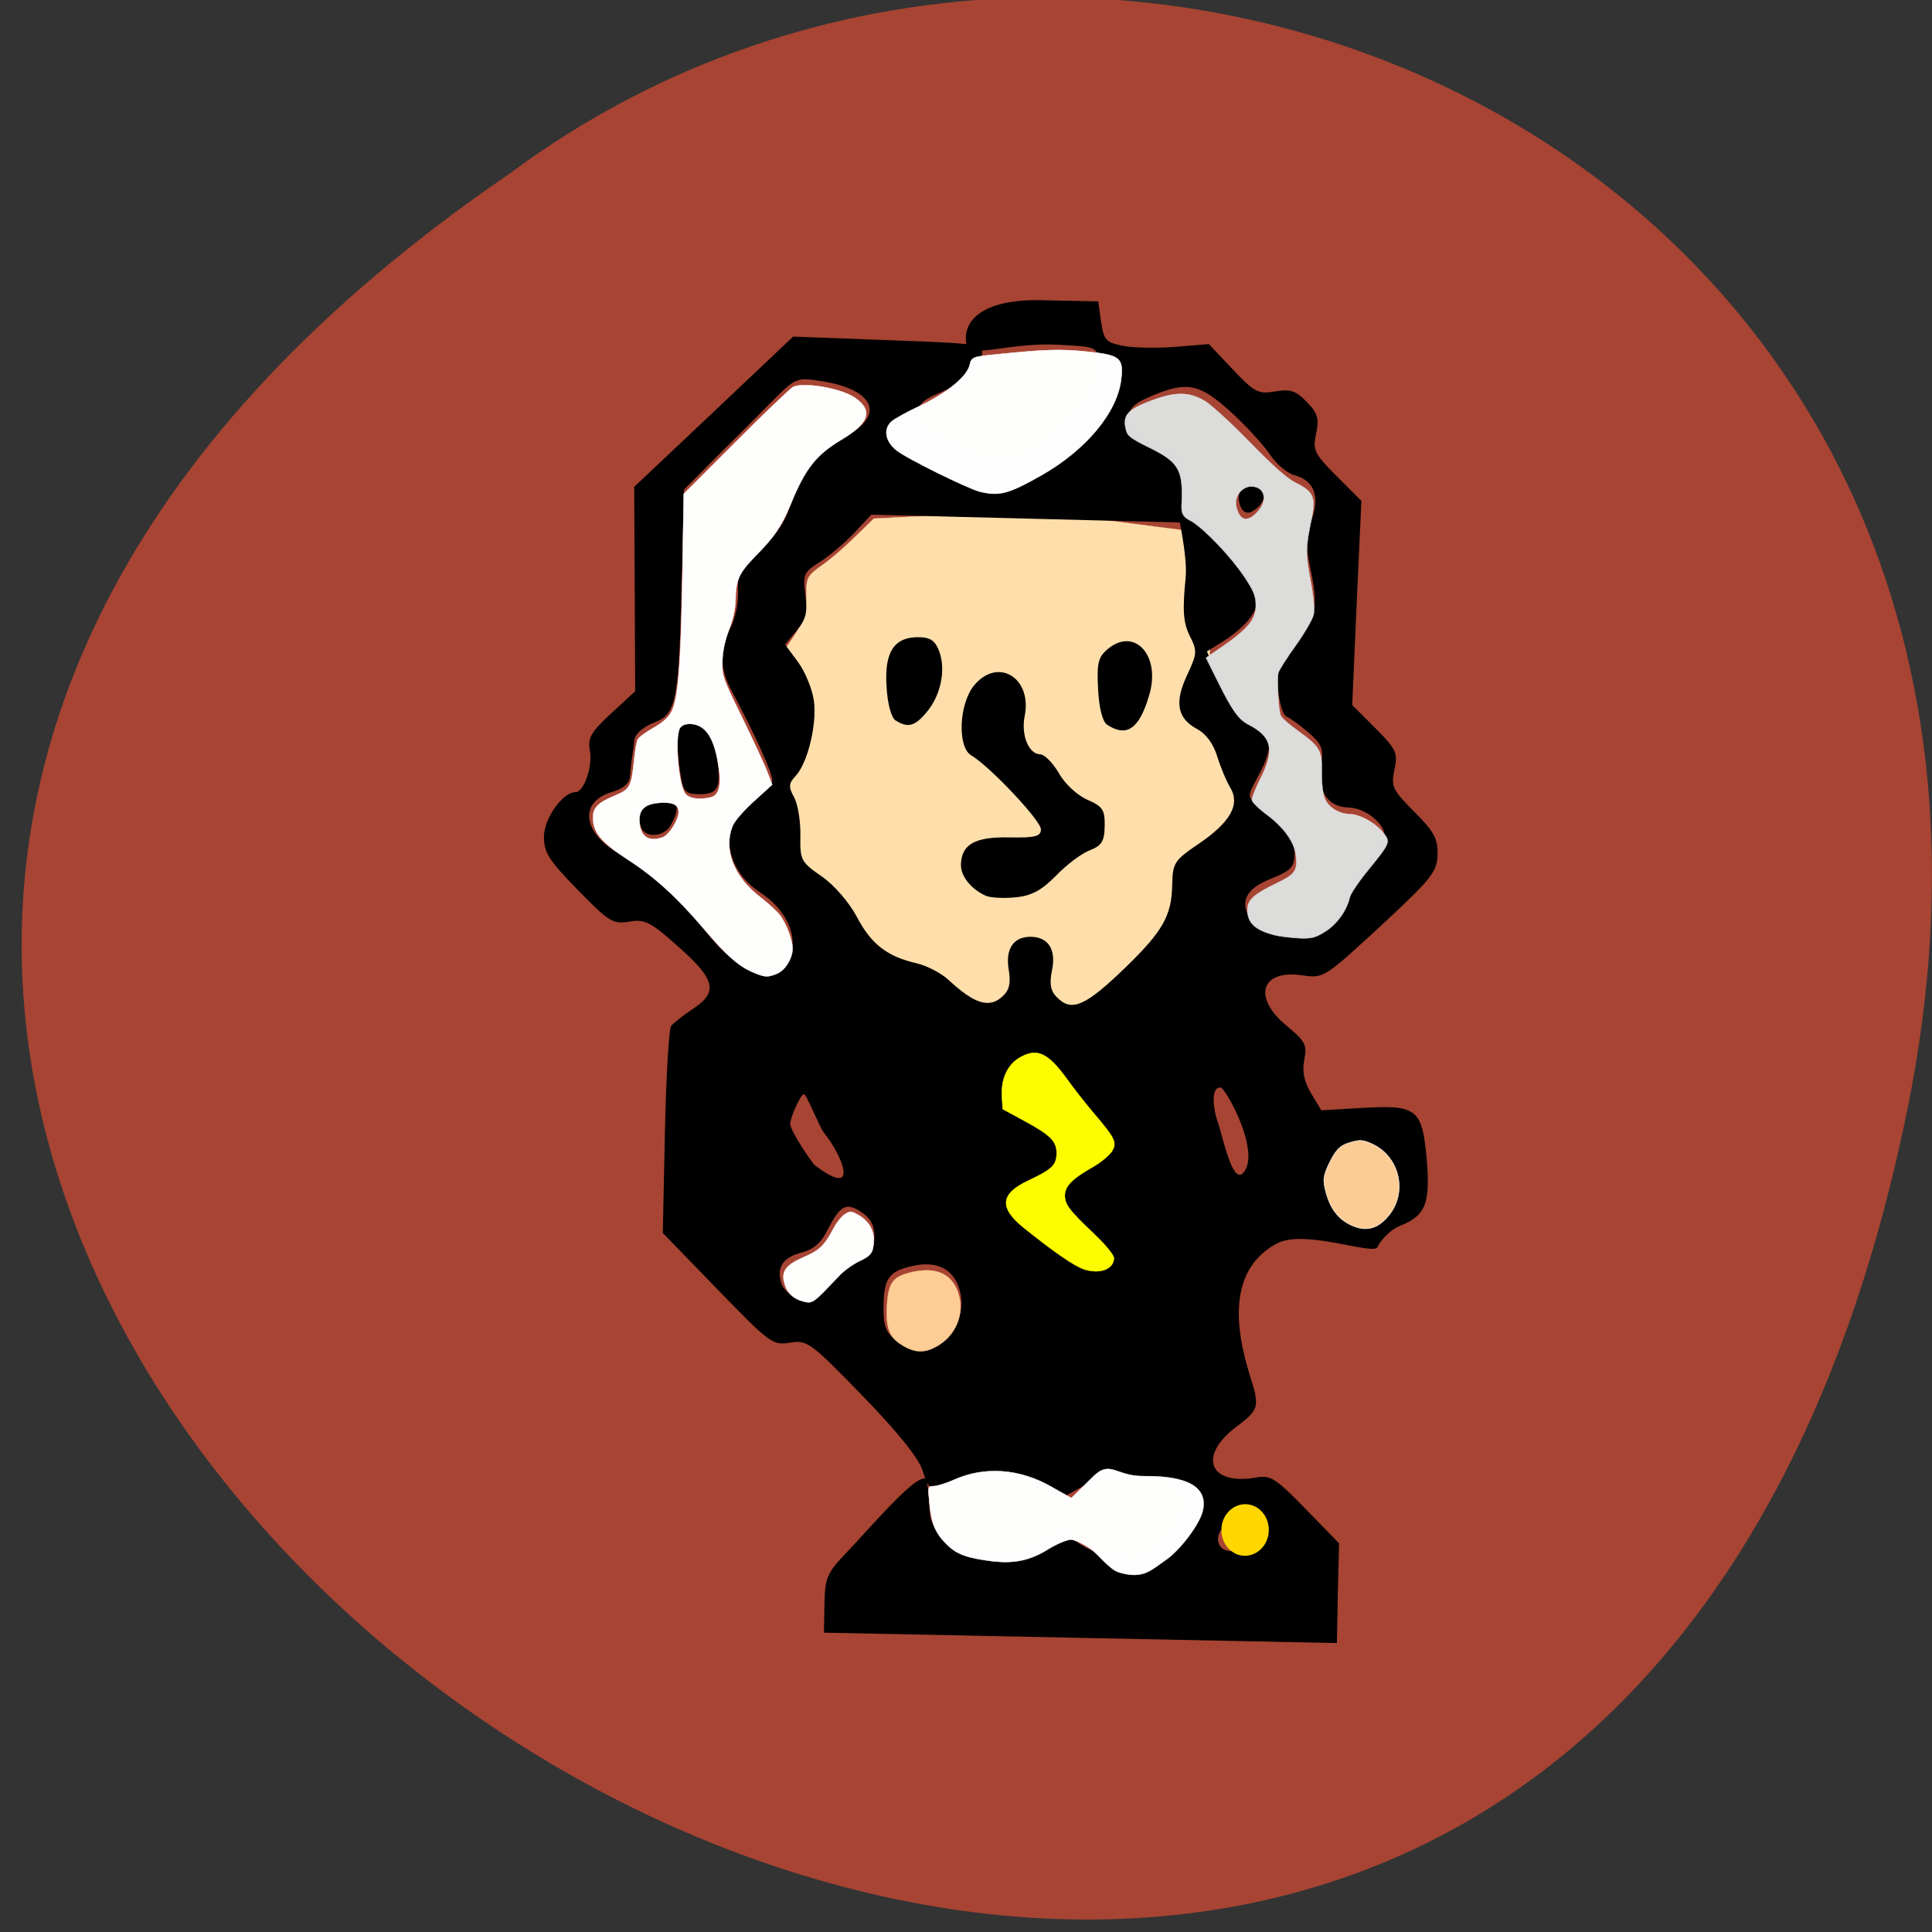 <svg xmlns="http://www.w3.org/2000/svg" viewBox="0 0 32 32"><rect x="0" y="0" width="32" height="32" fill="#333333" stroke="none"/><path d="m 31.598 18.348 c -6.176 30.516 -48.68 1.945 -23.15 -15.477 c 9.918 -7.379 26.324 -0.219 23.15 15.477" fill="#a84534" fill-opacity="0.996"/><path d="m 126.17 124.52 c -0.32 -0.184 -7.792 -2.065 -8.885 -2.901 c -6.483 -3.045 -21.14 -17.422 -17.37 -25.19 c -7.141 -18.373 2.48 -18.22 2.366 -25.428 c -0.097 -3.238 -0.096 -3.174 2.522 -5.134 c 2.397 -1.923 4.224 -3.898 6.363 -6.069 l 21.07 -1.604 l 20.638 2.153 c 0.627 2.846 3.941 7.162 3.929 9.735 c 0.007 8.195 -0.984 15.521 1.531 21.03 c 0.43 0.944 1.224 2.675 1.753 3.808 c 1.103 7.633 -2.421 8.562 -2.838 14.574 c -0.244 3.594 -5.776 5.39 -10.178 9.831 c -6.05 10.478 -20.14 5.492 -20.901 5.221" transform="matrix(0.123 0.003 -0.002 0.123 0.919 0.902)" stroke-opacity="0.992" fill="#ffdeac" stroke="#ffdeac" fill-opacity="0.992" stroke-width="0.045"/><path d="m 13.656 26.566 c 0.008 -0.426 0.043 -0.512 0.344 -0.828 c 0.418 -0.438 1.105 -1.254 1.309 -1.25 c 0.09 0.004 0.063 0.527 0.113 0.68 c 0.125 0.375 0.457 0.563 1.039 0.582 c 0.383 0.012 0.563 -0.027 0.777 -0.172 c 0.34 -0.23 0.344 -0.23 0.645 -0.008 c 0.133 0.098 0.422 0.207 0.641 0.242 c 0.383 0.059 0.418 0.047 0.758 -0.277 c 0.449 -0.426 0.508 -0.828 0.141 -0.977 c -0.438 -0.176 -1.117 -0.148 -1.48 0.055 l -0.34 0.188 l -0.348 -0.203 c -0.418 -0.242 -1.035 -0.273 -1.461 -0.074 c -0.387 0.184 -0.406 0.176 -0.516 -0.176 c -0.063 -0.199 -0.418 -0.637 -0.996 -1.234 c -0.863 -0.887 -0.914 -0.922 -1.199 -0.875 c -0.285 0.047 -0.336 0.008 -1.203 -0.887 l -0.902 -0.93 l 0.035 -1.668 c 0.02 -0.918 0.066 -1.707 0.102 -1.758 c 0.035 -0.047 0.195 -0.176 0.355 -0.281 c 0.43 -0.281 0.383 -0.488 -0.23 -1.031 c -0.469 -0.418 -0.559 -0.465 -0.82 -0.418 c -0.27 0.043 -0.332 0.004 -0.855 -0.531 c -0.484 -0.496 -0.559 -0.621 -0.555 -0.891 c 0.008 -0.297 0.316 -0.727 0.523 -0.723 c 0.137 0 0.285 -0.422 0.238 -0.684 c -0.039 -0.215 0.012 -0.305 0.352 -0.621 l 0.398 -0.367 l -0.008 -1.691 l -0.008 -1.695 l 1.316 -1.242 l 1.316 -1.246 l 1.566 0.059 c 1.52 0.055 1.566 0.063 1.563 0.234 c -0.004 0.215 -0.281 0.461 -0.734 0.652 c -0.25 0.105 -0.332 0.191 -0.336 0.348 c -0.004 0.172 0.105 0.262 0.645 0.539 c 0.719 0.367 0.816 0.367 1.414 -0.02 c 0.535 -0.348 0.926 -0.887 0.934 -1.289 c 0.008 -0.355 0.016 -0.352 -0.648 -0.387 c -0.793 -0.047 -1.477 0.227 -1.527 0.023 c -0.098 -0.398 0.227 -0.781 1.227 -0.762 l 0.949 0.02 l 0.047 0.336 c 0.043 0.301 0.082 0.344 0.352 0.398 c 0.164 0.035 0.555 0.043 0.867 0.02 l 0.566 -0.047 l 0.395 0.418 c 0.363 0.383 0.422 0.414 0.703 0.367 c 0.254 -0.043 0.344 -0.012 0.523 0.172 c 0.184 0.188 0.207 0.277 0.156 0.527 c -0.059 0.273 -0.031 0.332 0.344 0.707 l 0.406 0.406 l -0.078 1.691 l -0.074 1.691 l 0.383 0.383 c 0.352 0.352 0.375 0.41 0.316 0.688 c -0.059 0.277 -0.031 0.336 0.328 0.695 c 0.324 0.324 0.391 0.445 0.387 0.707 c -0.008 0.289 -0.09 0.395 -0.945 1.188 c -0.926 0.855 -0.945 0.867 -1.289 0.816 c -0.688 -0.105 -0.84 0.359 -0.27 0.832 c 0.313 0.258 0.344 0.32 0.297 0.559 c -0.039 0.188 -0.008 0.359 0.109 0.559 l 0.172 0.285 l 0.68 -0.039 c 0.906 -0.055 0.992 0.016 1.066 0.855 c 0.063 0.723 -0.02 0.934 -0.445 1.098 c -0.137 0.055 -0.305 0.211 -0.371 0.352 c -0.066 0.141 -1.203 -0.301 -1.66 -0.063 c -1.137 0.602 -0.414 2.215 -0.367 2.484 c 0.043 0.254 0.012 0.313 -0.316 0.559 c -0.637 0.484 -0.441 0.973 0.336 0.836 c 0.238 -0.043 0.32 0.012 0.816 0.52 l 0.555 0.57 l -0.02 0.824 l -0.016 0.828 l -4.246 -0.086 l -4.25 -0.086 m 7.02 -1.516 c 0.035 -0.172 -0.301 -0.313 -0.438 -0.184 c -0.051 0.047 -0.07 0.152 -0.039 0.23 c 0.066 0.184 0.434 0.145 0.477 -0.047 m -5 -3.387 c 0.25 -0.219 0.324 -0.539 0.199 -0.852 c -0.113 -0.289 -0.383 -0.402 -0.758 -0.316 c -0.379 0.086 -0.465 0.199 -0.473 0.645 c -0.008 0.34 0.031 0.445 0.203 0.586 c 0.246 0.203 0.559 0.18 0.828 -0.063 m -1.898 -0.934 c 0.07 -0.125 0.258 -0.277 0.418 -0.34 c 0.238 -0.094 0.293 -0.16 0.297 -0.375 c 0.004 -0.184 -0.059 -0.305 -0.207 -0.406 c -0.258 -0.176 -0.355 -0.125 -0.563 0.277 c -0.109 0.223 -0.238 0.336 -0.438 0.387 c -0.305 0.078 -0.414 0.242 -0.336 0.5 c 0.059 0.203 0.375 0.34 0.563 0.25 c 0.074 -0.035 0.191 -0.168 0.266 -0.293 m 9.207 -1.117 c 0.145 -0.301 0.141 -0.652 -0.02 -0.883 c -0.273 -0.406 -0.648 -0.168 -0.66 0.418 c -0.012 0.578 0.465 0.906 0.68 0.465 m -9.332 -1.332 c -0.074 -0.094 -0.281 -0.629 -0.328 -0.633 c -0.051 0 -0.223 0.375 -0.227 0.492 c 0 0.121 0.367 0.652 0.406 0.684 c 0.75 0.574 0.473 -0.141 0.148 -0.543 m 6.949 0.672 c 0.305 -0.332 -0.289 -1.41 -0.375 -1.414 c -0.184 -0.004 -0.105 0.41 -0.047 0.57 c 0.082 0.223 0.238 1.043 0.422 0.844 m -3.977 -2.934 c 0.105 -0.094 0.129 -0.219 0.094 -0.43 c -0.059 -0.348 0.078 -0.551 0.371 -0.547 c 0.289 0.008 0.418 0.215 0.344 0.563 c -0.043 0.211 -0.023 0.332 0.078 0.434 c 0.246 0.258 0.477 0.156 1.16 -0.508 c 0.598 -0.582 0.746 -0.844 0.754 -1.344 c 0.008 -0.371 0.035 -0.41 0.438 -0.684 c 0.527 -0.359 0.691 -0.652 0.527 -0.926 c -0.066 -0.109 -0.164 -0.344 -0.219 -0.523 c -0.063 -0.207 -0.184 -0.375 -0.34 -0.457 c -0.324 -0.176 -0.371 -0.441 -0.156 -0.895 c 0.164 -0.352 0.168 -0.395 0.039 -0.648 c -0.105 -0.215 -0.121 -0.418 -0.066 -0.957 c 0.035 -0.379 -0.137 -1.055 -0.113 -1.078 c 0.203 -0.191 1.309 1.051 1.301 1.445 c -0.004 0.219 -0.23 0.48 -0.621 0.719 l -0.215 0.133 l 0.234 0.527 c 0.172 0.391 0.305 0.559 0.504 0.652 c 0.348 0.156 0.379 0.395 0.121 0.867 c -0.191 0.355 -0.191 0.371 -0.039 0.461 c 0.371 0.215 0.637 0.566 0.633 0.832 c -0.004 0.238 -0.055 0.289 -0.402 0.43 c -0.406 0.16 -0.512 0.379 -0.332 0.668 c 0.094 0.152 0.676 0.293 0.988 0.238 c 0.285 -0.051 0.602 -0.387 0.609 -0.645 c 0 -0.094 0.145 -0.32 0.316 -0.5 c 0.172 -0.184 0.313 -0.387 0.316 -0.461 c 0.004 -0.211 -0.324 -0.48 -0.602 -0.484 c -0.344 -0.008 -0.52 -0.273 -0.453 -0.691 c 0.043 -0.281 0.016 -0.355 -0.215 -0.555 c -0.145 -0.125 -0.309 -0.242 -0.363 -0.262 c -0.051 -0.02 -0.113 -0.215 -0.133 -0.43 c -0.035 -0.355 -0.004 -0.438 0.285 -0.801 c 0.355 -0.438 0.383 -0.582 0.242 -1.246 c -0.074 -0.344 -0.07 -0.512 0.023 -0.773 c 0.145 -0.398 0.047 -0.656 -0.281 -0.746 c -0.121 -0.031 -0.305 -0.188 -0.41 -0.348 c -0.109 -0.16 -0.398 -0.477 -0.648 -0.703 c -0.516 -0.469 -0.723 -0.508 -1.309 -0.262 c -0.301 0.129 -0.375 0.203 -0.379 0.383 c -0.004 0.18 0.063 0.254 0.32 0.367 c 0.539 0.23 0.629 0.359 0.617 0.883 l -0.008 0.465 l -2.598 -0.066 l -2.594 -0.066 l -0.277 0.297 c -0.152 0.164 -0.41 0.379 -0.57 0.484 c -0.273 0.172 -0.289 0.207 -0.246 0.547 c 0.039 0.289 0.012 0.406 -0.145 0.594 l -0.191 0.23 l 0.215 0.289 c 0.117 0.16 0.234 0.445 0.262 0.637 c 0.055 0.391 -0.102 1.039 -0.305 1.254 c -0.113 0.121 -0.117 0.176 -0.023 0.348 c 0.063 0.113 0.109 0.398 0.105 0.633 c -0.008 0.406 0.008 0.441 0.355 0.68 c 0.211 0.148 0.453 0.43 0.582 0.672 c 0.234 0.449 0.504 0.656 0.988 0.766 c 0.168 0.039 0.402 0.16 0.523 0.27 c 0.441 0.41 0.684 0.484 0.91 0.27 m -0.273 -1.652 c -0.246 -0.105 -0.43 -0.324 -0.426 -0.52 c 0.008 -0.34 0.234 -0.465 0.805 -0.453 c 0.422 0.008 0.52 -0.016 0.52 -0.133 c 0.004 -0.141 -0.844 -1.043 -1.156 -1.227 c -0.227 -0.137 -0.203 -0.832 0.039 -1.145 c 0.391 -0.492 0.977 -0.148 0.848 0.496 c -0.063 0.316 0.066 0.629 0.258 0.633 c 0.074 0.004 0.211 0.145 0.309 0.313 c 0.098 0.176 0.305 0.367 0.469 0.438 c 0.258 0.113 0.293 0.168 0.289 0.438 c -0.004 0.254 -0.051 0.324 -0.25 0.402 c -0.133 0.051 -0.383 0.238 -0.555 0.418 c -0.238 0.242 -0.402 0.332 -0.664 0.359 c -0.195 0.02 -0.41 0.008 -0.484 -0.02 m -1.508 -2.906 c -0.074 -0.047 -0.137 -0.281 -0.152 -0.566 c -0.039 -0.574 0.129 -0.824 0.539 -0.816 c 0.191 0.004 0.27 0.059 0.336 0.242 c 0.109 0.305 0.023 0.723 -0.211 1 c -0.195 0.234 -0.313 0.266 -0.512 0.137 m 3.5 0.07 c -0.074 -0.051 -0.133 -0.277 -0.148 -0.586 c -0.023 -0.426 0 -0.531 0.152 -0.66 c 0.445 -0.383 0.891 0.094 0.695 0.754 c -0.164 0.563 -0.371 0.707 -0.699 0.492 m 2.203 -3.637 c -0.074 -0.203 0.039 -0.391 0.234 -0.387 c 0.199 0.004 0.238 0.254 0.066 0.418 c -0.145 0.137 -0.242 0.125 -0.301 -0.031 m -7.461 7.512 c 0.156 -0.352 -0.043 -0.805 -0.477 -1.09 c -0.641 -0.414 -0.699 -1.195 -0.117 -1.551 c 0.164 -0.102 0.305 -0.246 0.309 -0.316 c 0 -0.121 -0.293 -0.77 -0.676 -1.484 c -0.199 -0.367 -0.203 -0.703 -0.016 -1.043 c 0.078 -0.141 0.133 -0.41 0.125 -0.602 c -0.012 -0.309 0.031 -0.387 0.348 -0.664 c 0.203 -0.172 0.414 -0.461 0.48 -0.652 c 0.25 -0.699 0.492 -1.023 0.926 -1.238 c 0.695 -0.344 0.516 -0.789 -0.379 -0.926 c -0.398 -0.063 -0.422 -0.055 -0.793 0.316 c -0.207 0.211 -0.625 0.629 -0.93 0.93 l -0.547 0.551 l -0.039 1.5 c -0.047 2.027 -0.086 2.219 -0.465 2.363 c -0.168 0.066 -0.305 0.184 -0.316 0.273 c -0.008 0.086 -0.027 0.211 -0.039 0.285 c -0.012 0.07 -0.027 0.211 -0.035 0.316 c -0.008 0.133 -0.102 0.211 -0.313 0.277 c -0.551 0.168 -0.465 0.699 0.172 1.039 c 0.438 0.234 1 0.75 1.41 1.281 c 0.531 0.699 1.164 0.898 1.371 0.434 m -2.457 -2.172 c -0.098 -0.27 0.016 -0.438 0.305 -0.461 c 0.309 -0.023 0.363 0.109 0.184 0.426 c -0.109 0.195 -0.422 0.215 -0.488 0.035 m 0.652 -0.879 c -0.094 -0.629 -0.055 -0.891 0.133 -0.887 c 0.258 0.008 0.422 0.23 0.477 0.656 c 0.063 0.465 0.004 0.566 -0.316 0.559 c -0.215 -0.004 -0.25 -0.043 -0.293 -0.328"/><g stroke-opacity="0.992"><g fill-opacity="0.992"><path d="m 121.23 176.06 c -2.01 -1.039 -2.576 -2.235 -2.451 -5.445 c 0.129 -3.02 0.681 -3.857 2.946 -4.507 c 3.241 -0.892 5.406 -0.205 6.433 2.124 c 1.193 2.676 0.244 5.808 -2.254 7.479 c -1.686 1.114 -3.01 1.237 -4.675 0.349" transform="matrix(0.123 0.003 -0.002 0.123 0.423 0.284)" fill="#ffcd96" stroke="#ffcd96" stroke-width="0.045"/><g transform="matrix(0.123 0.003 -0.002 0.123 0.919 0.902)"><path d="m 141.12 160.15 c -1.337 -0.418 -3.966 -2.143 -8.208 -5.392 c -3.406 -2.631 -3.255 -4.508 0.567 -6.396 c 3.101 -1.556 3.69 -2.14 3.69 -3.696 c -0.002 -1.683 -0.873 -2.492 -4.517 -4.355 l -2.845 -1.467 l -0.132 -1.84 c -0.14 -2.252 0.707 -4.144 2.301 -5.129 c 2.313 -1.413 3.781 -0.776 6.446 2.76 c 0.878 1.189 2.467 3.126 3.536 4.343 c 3.075 3.463 3.371 4.03 2.605 5.252 c -0.369 0.547 -1.488 1.523 -2.551 2.148 c -2.688 1.611 -3.649 2.615 -3.655 3.854 c 0.026 1.27 0.578 1.989 4.059 5.159 c 1.482 1.336 2.681 2.741 2.689 3.154 c -0.002 1.493 -1.853 2.229 -3.985 1.606" fill="#ff0" stroke="#ff0" stroke-width="0.058"/><path d="m 146.46 200.82 c -1.24 -0.324 -2.832 -2.388 -3.826 -3.035 c -0.962 -0.647 -2.175 -1.195 -2.682 -1.216 c -0.474 0.01 -1.792 0.576 -2.885 1.266 c -2.497 1.671 -4.67 2.191 -7.712 1.904 c -3.36 -0.345 -4.73 -0.793 -6.084 -2.068 c -1.58 -1.493 -2.143 -2.72 -2.452 -5.509 c -0.267 -2.282 -0.236 -2.314 0.491 -2.329 c 0.443 -0.009 1.668 -0.415 2.734 -0.913 c 4.073 -1.957 8.823 -1.736 13.11 0.591 l 2.75 1.469 l 2.914 -2.982 c 2.263 -2.301 3.035 -0.093 6.703 -0.2 c 5.975 -0.217 8.694 1.253 8.123 4.345 c -0.311 1.817 -2.958 5.492 -4.985 6.931 c -1.871 1.34 -2.952 2.665 -6.197 1.746" fill="#fff" stroke="#fff" stroke-width="0.05"/></g><g fill="#fff" stroke="#fff"><path d="m 100.23 126.27 c -2.104 -0.783 -3.681 -2.117 -7.01 -5.861 c -3.658 -4.119 -6.653 -6.726 -10.337 -9 c -3.332 -2.06 -4.528 -3.338 -4.721 -5.082 c -0.192 -1.68 0.426 -2.391 2.966 -3.523 c 1.912 -0.865 2.095 -1.218 2.405 -4.686 c 0.099 -1.368 0.325 -2.707 0.478 -2.964 c 0.153 -0.257 1.088 -0.975 2.088 -1.567 c 1.219 -0.724 1.995 -1.47 2.36 -2.208 c 0.881 -1.797 1.17 -6.313 1.183 -18.19 l -0.004 -11.181 l 6.91 -7.192 c 3.811 -3.984 7.223 -7.357 7.567 -7.555 c 1.377 -0.727 6.39 -0.003 8.281 1.198 c 2.596 1.662 2.125 3.387 -1.656 5.751 c -3.374 2.133 -4.761 3.94 -6.686 8.871 c -1.235 3.074 -2.094 4.394 -4.572 7.02 c -2.23 2.364 -2.654 3.326 -2.63 6.06 c -0.009 1.144 -0.295 2.611 -0.836 4.051 c -0.538 1.536 -0.796 2.907 -0.8 4.273 c -0.025 1.906 0.109 2.253 2.842 7.566 c 1.548 3.05 3.132 6.289 3.466 7.172 l 0.666 1.638 l -2.359 2.24 c -1.335 1.234 -2.571 2.72 -2.843 3.361 c -1.295 3.235 0.203 6.952 3.927 9.64 c 1.028 0.773 2.251 1.828 2.674 2.391 c 0.878 1.189 1.679 3.269 1.702 4.412 c -0.005 1.334 -0.985 2.942 -2.082 3.409 c -1.224 0.501 -1.508 0.507 -2.974 -0.035 m -12.669 -17.975 c 0.847 -0.335 2.072 -2.361 2.082 -3.409 c 0.011 -1.017 -0.787 -1.382 -2.555 -1.219 c -2.116 0.202 -2.889 1.043 -2.663 2.881 c 0.258 1.837 1.346 2.418 3.136 1.747 m 6.342 -5.529 c 1.102 -0.277 1.456 -1.554 1.058 -3.992 c -0.651 -4.02 -1.857 -5.807 -3.945 -5.828 c -0.696 0.014 -1.135 0.214 -1.38 0.6 c -0.67 1.284 -0.106 7.308 0.809 8.719 c 0.457 0.721 1.917 0.914 3.458 0.501" transform="matrix(0.123 0.003 -0.002 0.123 0.423 0.284)" stroke-width="0.045"/><path d="m 125.35 55.803 c -1.717 -0.41 -10.02 -4.275 -11.306 -5.297 c -1.511 -1.176 -1.829 -2.822 -0.679 -3.861 c 0.341 -0.325 2.061 -1.344 3.815 -2.206 c 3.632 -1.853 6.245 -4.097 6.561 -5.66 c 0.232 -1.053 0.389 -1.12 3.639 -1.503 c 6.563 -0.832 8.554 -0.936 12.1 -0.659 c 4.436 0.323 4.95 0.725 4.689 3.494 c -0.384 4.487 -4.518 9.685 -10.489 13.268 c -4.439 2.663 -5.665 3.01 -8.335 2.425" transform="matrix(0.123 0.003 -0.002 0.123 0.919 0.902)" stroke-width="0.058"/></g><path d="m 166.11 114.56 c -2.733 -0.611 -3.796 -1.575 -3.802 -3.417 c 0.006 -1.271 0.907 -2.083 3.819 -3.572 c 2.568 -1.291 2.875 -1.774 2.578 -3.928 c -0.257 -1.742 -1.719 -3.681 -4.03 -5.318 c -1.091 -0.772 -1.995 -1.643 -2 -1.897 c -0.037 -0.285 0.474 -1.598 1.081 -2.881 c 1.913 -3.946 1.499 -5.685 -1.665 -7.24 c -1.373 -0.639 -2.284 -1.891 -4.259 -5.695 l -1.646 -3.175 l 2.307 -1.667 c 3.305 -2.386 4.323 -3.709 4.285 -5.582 c -0.024 -1.207 -0.291 -1.868 -1.562 -3.716 c -1.825 -2.631 -5.313 -6.181 -7.235 -7.349 c -1.691 -0.728 -1.39 -1.465 -1.392 -3.148 c 0.016 -3.907 -0.668 -4.91 -4.755 -6.764 c -2.14 -1 -2.717 -1.406 -2.89 -2.101 c -0.579 -2.02 0.07 -2.828 3.365 -4.134 c 3.138 -1.271 5.04 -1.309 7.147 -0.114 c 0.832 0.46 3.601 2.881 6.151 5.402 c 3.324 3.268 5.127 4.787 6.308 5.335 c 2.395 1.127 2.727 1.882 2.184 4.752 c -0.743 3.954 -0.761 4.621 -0.023 8.259 c 0.455 2.182 0.649 3.957 0.505 4.659 c -0.114 0.606 -1.152 2.469 -2.289 4.144 c -1.168 1.675 -2.21 3.38 -2.328 3.796 c -0.205 0.83 0.068 4.922 0.401 5.741 c 0.133 0.315 1.131 1.184 2.286 1.955 c 3.08 2.129 3.374 2.6 3.37 5.522 c -0.003 1.429 0.185 2.919 0.451 3.548 c 0.53 1.196 1.939 2.025 3.426 2.027 c 1.329 0.005 3.279 1.013 4.347 2.199 c 1.263 1.435 1.262 1.404 -1.883 5.438 c -1.172 1.485 -2.184 3.094 -2.301 3.573 c -0.344 1.754 -1.666 3.655 -3.196 4.671 c -1.374 0.886 -1.814 1.022 -3.555 0.993 c -1.076 -0.042 -2.534 -0.171 -3.202 -0.316 m -3.331 -56.917 c 1.423 -1.617 0.975 -3.419 -0.828 -3.414 c -1.266 -0.006 -2.313 1.381 -2.035 2.646 c 0.451 1.992 1.533 2.288 2.863 0.768" transform="matrix(0.123 0.003 -0.002 0.123 0.919 0.902)" fill="#dcdcdc" stroke="#dcdcdc" stroke-width="0.046"/><path d="m 107.32 170.28 c -1.209 -0.325 -2.047 -1.102 -2.387 -2.302 c -0.508 -1.641 0.139 -2.544 2.647 -3.675 c 2.01 -0.93 2.688 -1.611 3.904 -4.05 c 0.365 -0.706 1.013 -1.545 1.419 -1.808 c 0.687 -0.459 0.845 -0.462 1.708 -0.003 c 1.406 0.702 2.222 1.956 2.25 3.321 c -0.028 1.748 -0.242 2.133 -1.964 2.994 c -0.845 0.43 -2.061 1.344 -2.679 2.056 c -3.497 3.851 -3.435 3.818 -4.897 3.467" transform="matrix(0.123 0.003 -0.002 0.123 0.423 0.284)" fill="#fff" stroke="#fff" stroke-width="0.045"/></g><path d="m 177.4 153.5 c -1.911 -0.66 -3.174 -2.064 -3.852 -4.337 c -0.542 -1.8 -0.49 -2.341 0.389 -4.233 c 0.82 -1.7 1.377 -2.315 2.603 -2.689 c 1.382 -0.473 1.763 -0.449 2.974 0.035 c 3.733 1.544 5.03 6.251 2.596 9.508 c -1.356 1.806 -2.863 2.377 -4.711 1.716" transform="matrix(0.123 0.003 -0.002 0.123 0.919 0.902)" fill="#fdcc95" stroke="#fff" stroke-width="0.064"/><path d="m 169.21 201.47 c 0.005 1.596 -1.161 2.892 -2.59 2.895 c -1.403 0.002 -2.568 -1.3 -2.573 -2.896 c -0.005 -1.596 1.161 -2.892 2.59 -2.895 c 1.43 -0.003 2.568 1.3 2.573 2.896" transform="matrix(0.148 0.003 -0.003 0.144 -3.434 -4.17)" fill="#ffd600" stroke="#ffd600" stroke-width="0.144"/></g></svg>